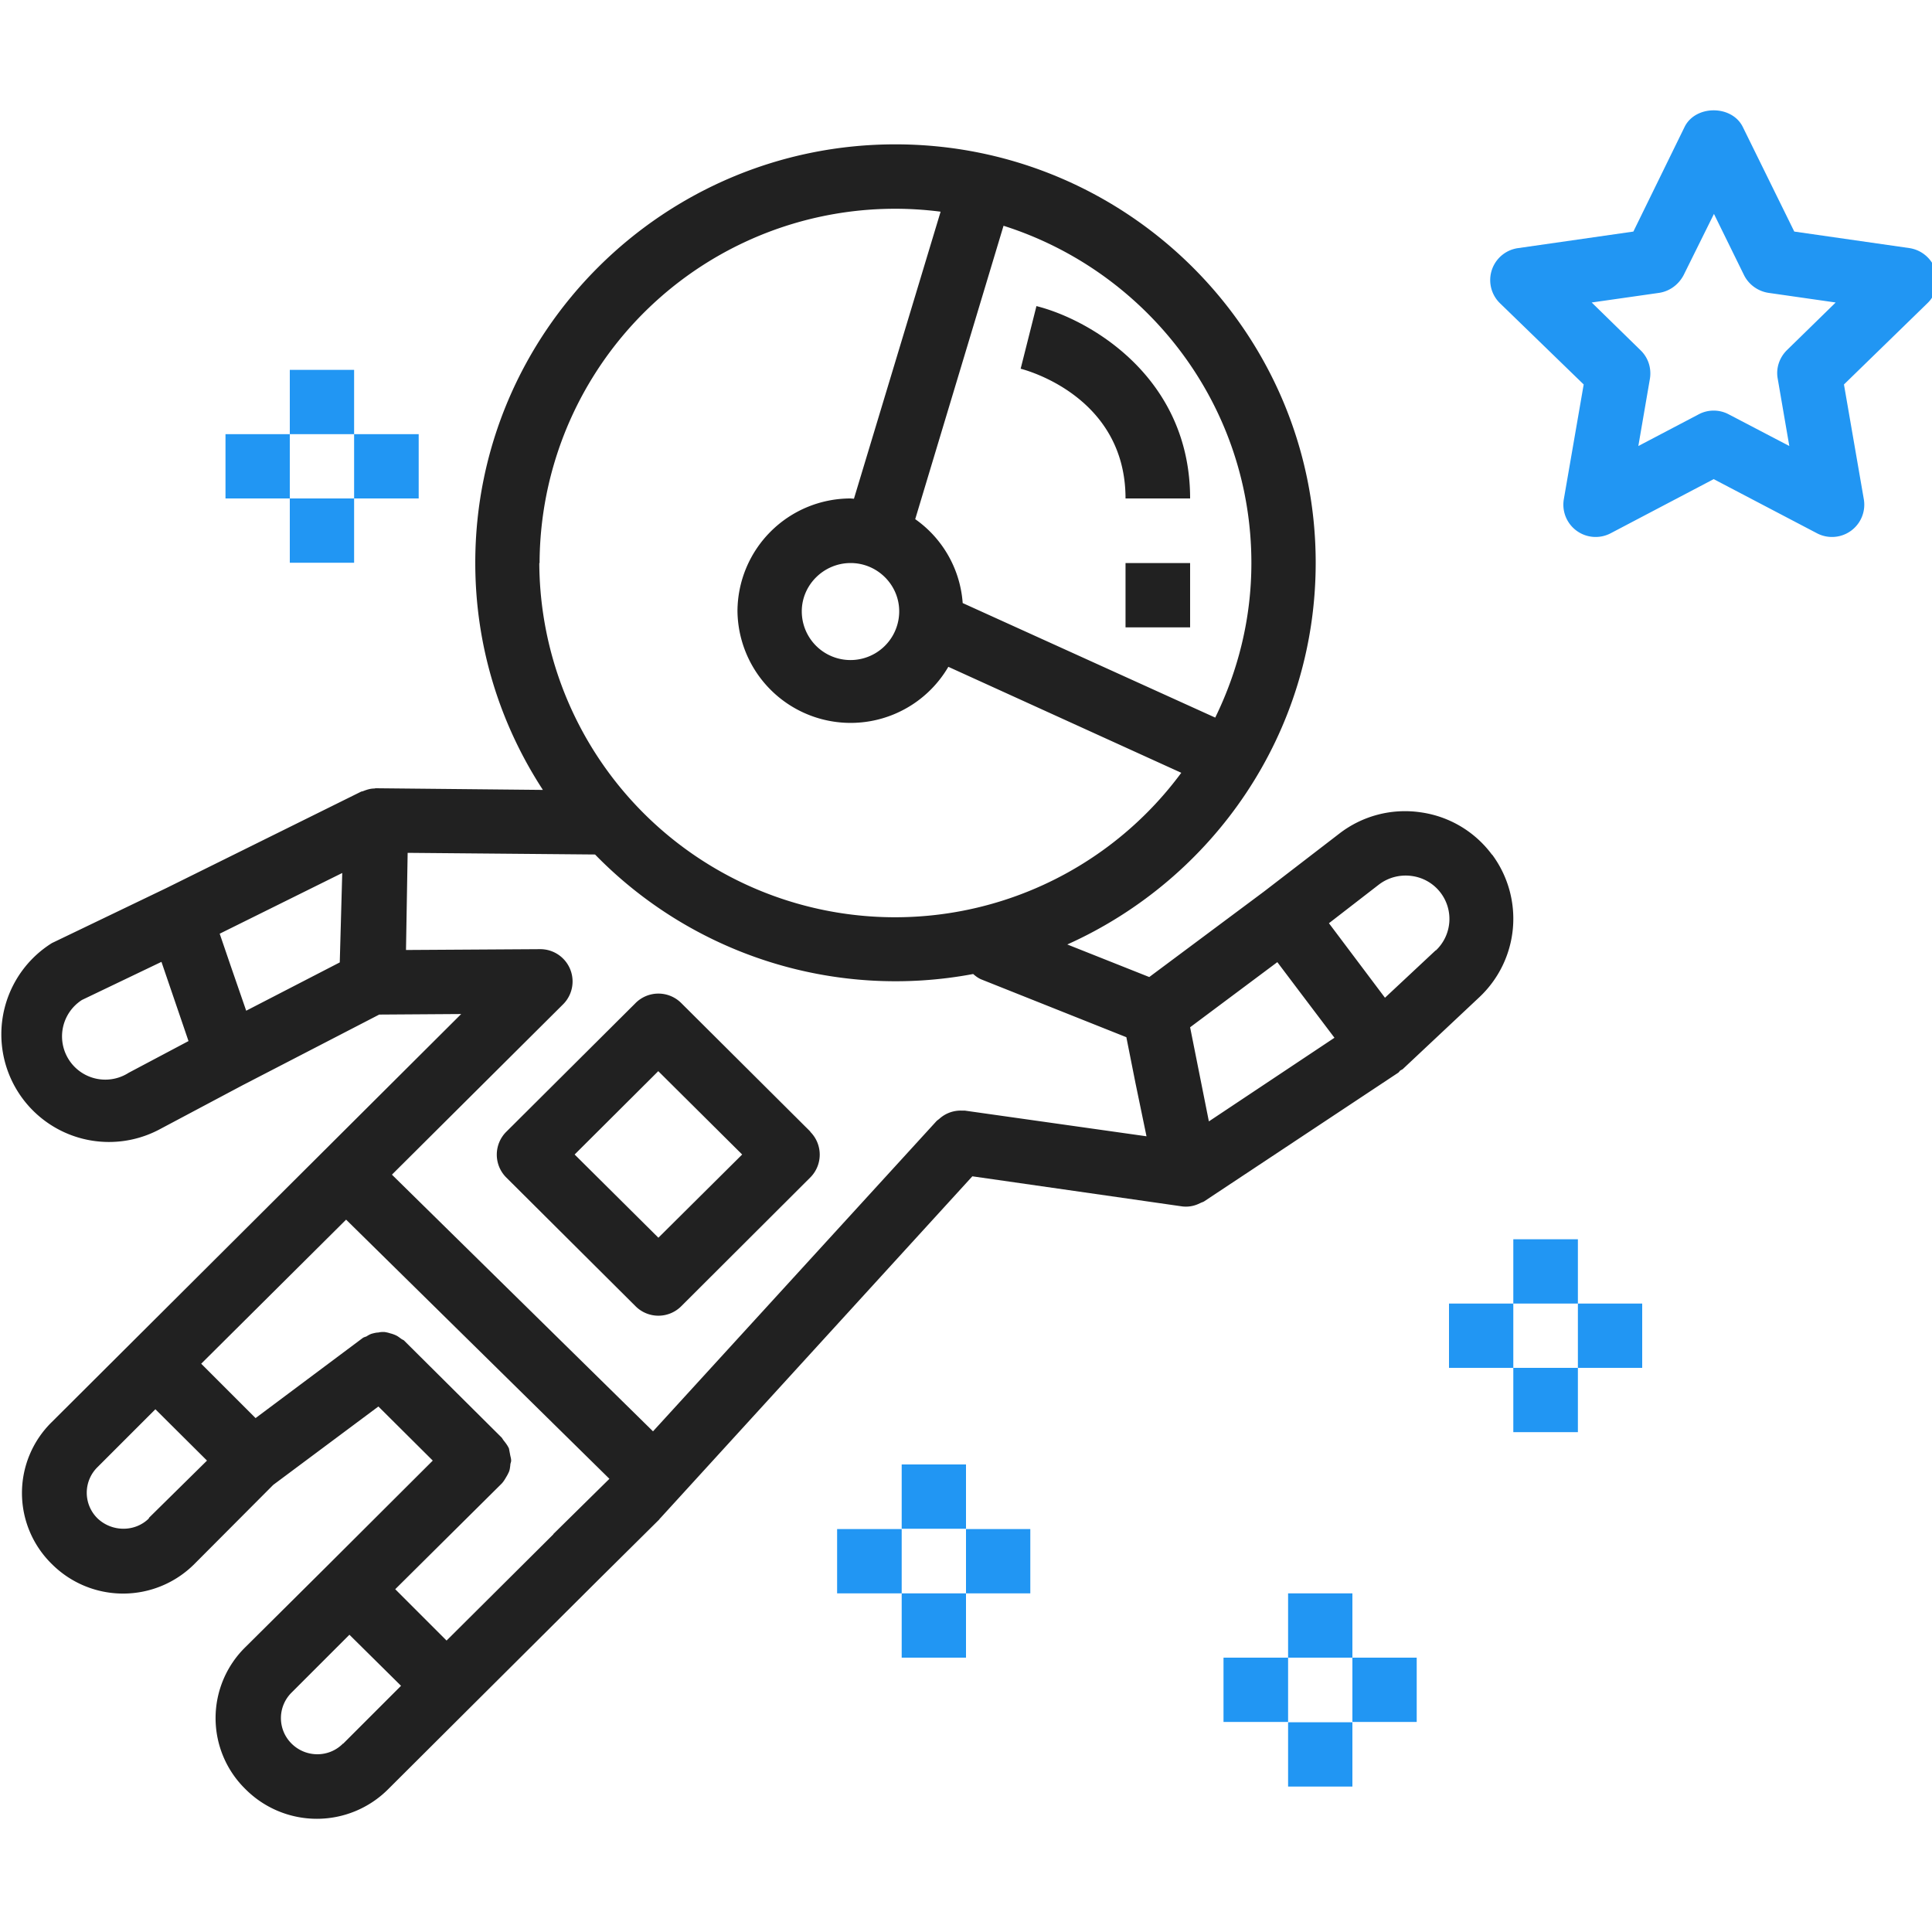 <svg width="70" height="70" fill="none" xmlns="http://www.w3.org/2000/svg"><g clip-path="url(#a)"><path d="M70.13 9.79c-.14-.42-.5-.73-.94-.8l-4.18-.6-1.87-3.8c-.4-.79-1.7-.79-2.1 0l-1.86 3.8-4.18.6a1.17 1.17 0 0 0-.65 2l3.03 2.94-.72 4.16a1.17 1.17 0 0 0 1.7 1.23l3.73-1.96 3.74 1.96a1.17 1.17 0 0 0 1.7-1.23l-.72-4.16 3.03-2.95c.31-.3.43-.77.3-1.2Zm-5.39 2.9c-.27.27-.4.65-.33 1.03l.42 2.44-2.2-1.15a1.16 1.16 0 0 0-1.08 0l-2.19 1.15.42-2.44c.06-.38-.06-.76-.34-1.03l-1.77-1.73 2.45-.35c.38-.06.7-.3.88-.64l1.1-2.22 1.09 2.22c.17.34.5.58.88.64l2.44.35-1.77 1.73ZM57.17 44.9h-2.34v2.33h2.34v-2.34ZM57.17 49.56h-2.34v2.33h2.34v-2.33ZM59.5 47.23h-2.33v2.33h2.33v-2.33ZM54.83 47.23H52.5v2.33h2.33v-2.33ZM49 57.73h-2.33v2.33H49v-2.33ZM49 62.4h-2.33v2.33H49v-2.34ZM51.33 60.06H49v2.33h2.33v-2.33ZM46.67 60.06h-2.34v2.33h2.34v-2.33ZM35 53.06h-2.33v2.33H35v-2.33ZM35 57.73h-2.33v2.33H35v-2.33ZM37.33 55.4H35v2.33h2.33v-2.34ZM32.67 55.4h-2.34v2.33h2.34v-2.34ZM12.83 13.4H10.5v2.33h2.33v-2.34ZM12.83 18.06H10.5v2.33h2.33v-2.33ZM15.17 15.73h-2.34v2.33h2.34v-2.33ZM10.5 15.73H8.17v2.33h2.33v-2.33Z" fill="#2196F3"/><path d="M54.06 30.97a3.88 3.88 0 0 0-2.6-1.54 3.89 3.89 0 0 0-2.93.77l-2.73 2.1-4.16 3.1-2.97-1.18c5.3-2.38 9-7.67 9-13.83 0-8.36-6.83-15.16-15.23-15.16s-15.22 6.8-15.22 15.16c0 3.04.9 5.85 2.45 8.23l-6.05-.06h-.01l-.05.01c-.12 0-.23.03-.34.07l-.08.03-.05.01-7.07 3.5-4.14 1.99a3.9 3.9 0 0 0 3.88 6.76l3.03-1.61 4.95-2.56 2.97-.02L4.81 48.6l-2.93 2.92a3.6 3.6 0 0 0 0 5.15 3.65 3.65 0 0 0 5.16 0L9.9 53.8l3.81-2.84 1.97 1.96-3.85 3.84-2.93 2.91a3.6 3.6 0 0 0 0 5.16 3.65 3.65 0 0 0 5.16 0L17 61.9l4.68-4.66 2.22-2.2h-.01l.04-.04 11.3-12.38 7.6 1.09a1.1 1.1 0 0 0 .57-.08l.11-.05c.04-.02.09-.03.13-.06l7.03-4.66.06-.07.09-.05 2.78-2.61a3.9 3.9 0 0 0 .46-5.17Zm-49.4 7.9a1.56 1.56 0 0 1-1.69-2.64l2.88-1.38.69 2.02.29.85-2.17 1.15Zm7.65-4-3.39 1.75L8.36 35l-.4-1.17 4.44-2.2-.09 3.25ZM45.34 20.4c0 2.01-.48 3.9-1.31 5.6l-9.15-4.15a4.07 4.07 0 0 0-1.72-3.04l3.2-10.63c5.2 1.65 8.98 6.5 8.98 12.22Zm-25.79 0A12.88 12.88 0 0 1 34.08 7.67l-3.14 10.4-.12-.01a4.1 4.1 0 0 0-4.1 4.08 4.1 4.1 0 0 0 7.64 2.02L42.8 28a12.89 12.89 0 0 1-23.26-7.6Zm13.03 1.75a1.76 1.76 0 0 1-3.53 0c0-.96.8-1.75 1.77-1.75s1.76.79 1.76 1.75ZM5.4 55.01c-.51.51-1.35.5-1.87 0a1.3 1.3 0 0 1 0-1.85l2.1-2.1 1.87 1.86L5.39 55Zm7.03 8.16c-.51.52-1.35.52-1.87 0a1.3 1.3 0 0 1 0-1.84l2.1-2.1.89.88.98.97-2.1 2.1Zm7.62-7.58-3.87 3.85-.88-.88-.98-.98 3.86-3.83c.09-.1.14-.2.2-.3l.05-.1c.04-.08.05-.18.06-.27 0-.06.03-.1.03-.16 0-.08-.03-.16-.04-.23l-.04-.21c-.05-.11-.12-.2-.2-.3l-.06-.09-3.52-3.5c-.03-.04-.08-.05-.12-.08-.07-.05-.13-.1-.2-.13a1.1 1.1 0 0 0-.2-.07 1.13 1.13 0 0 0-.22-.05c-.07 0-.14 0-.21.02-.08 0-.15.02-.23.04-.07.02-.14.06-.2.1-.05.02-.1.03-.14.06l-3.88 2.9-1.97-1.97 5.25-5.22 9.54 9.39-2.03 2Zm14.91-15.35h-.1a1.15 1.15 0 0 0-.83.3l-.09.07-10.28 11.25-9.46-9.3 6.2-6.17a1.17 1.17 0 0 0-.84-2l-4.85.03.06-3.52 6.79.06a15.2 15.2 0 0 0 13.7 4.33c.08.07.17.14.28.19l5.27 2.1.33 1.66.4 1.93-6.58-.93Zm8.84.39-.68-3.41 3.16-2.36.83 1.1 1.24 1.64-4.55 3.03Zm8.22-6.2-1.84 1.72-2.03-2.7 1.81-1.4a1.6 1.6 0 0 1 1.2-.31 1.57 1.57 0 0 1 .86 2.7Z" fill="#212121"/><path d="m29.36 41-4.68-4.66a1.17 1.17 0 0 0-1.65 0l-4.69 4.67a1.17 1.17 0 0 0 0 1.65l4.69 4.67a1.17 1.17 0 0 0 1.65 0l4.68-4.67a1.17 1.17 0 0 0 0-1.65Zm-5.5 3.85-3.04-3.02 3.03-3.02 3.04 3.02-3.04 3.02ZM37.55 11.1l-.57 2.26c.16.04 3.8.99 3.8 4.7h2.34c0-4.41-3.65-6.49-5.57-6.97ZM43.12 20.4h-2.34v2.33h2.34v-2.34Z" fill="#212121"/></g><defs><clipPath id="a"><path fill="#fff" d="M0 0h70v70H0z"/></clipPath></defs></svg>